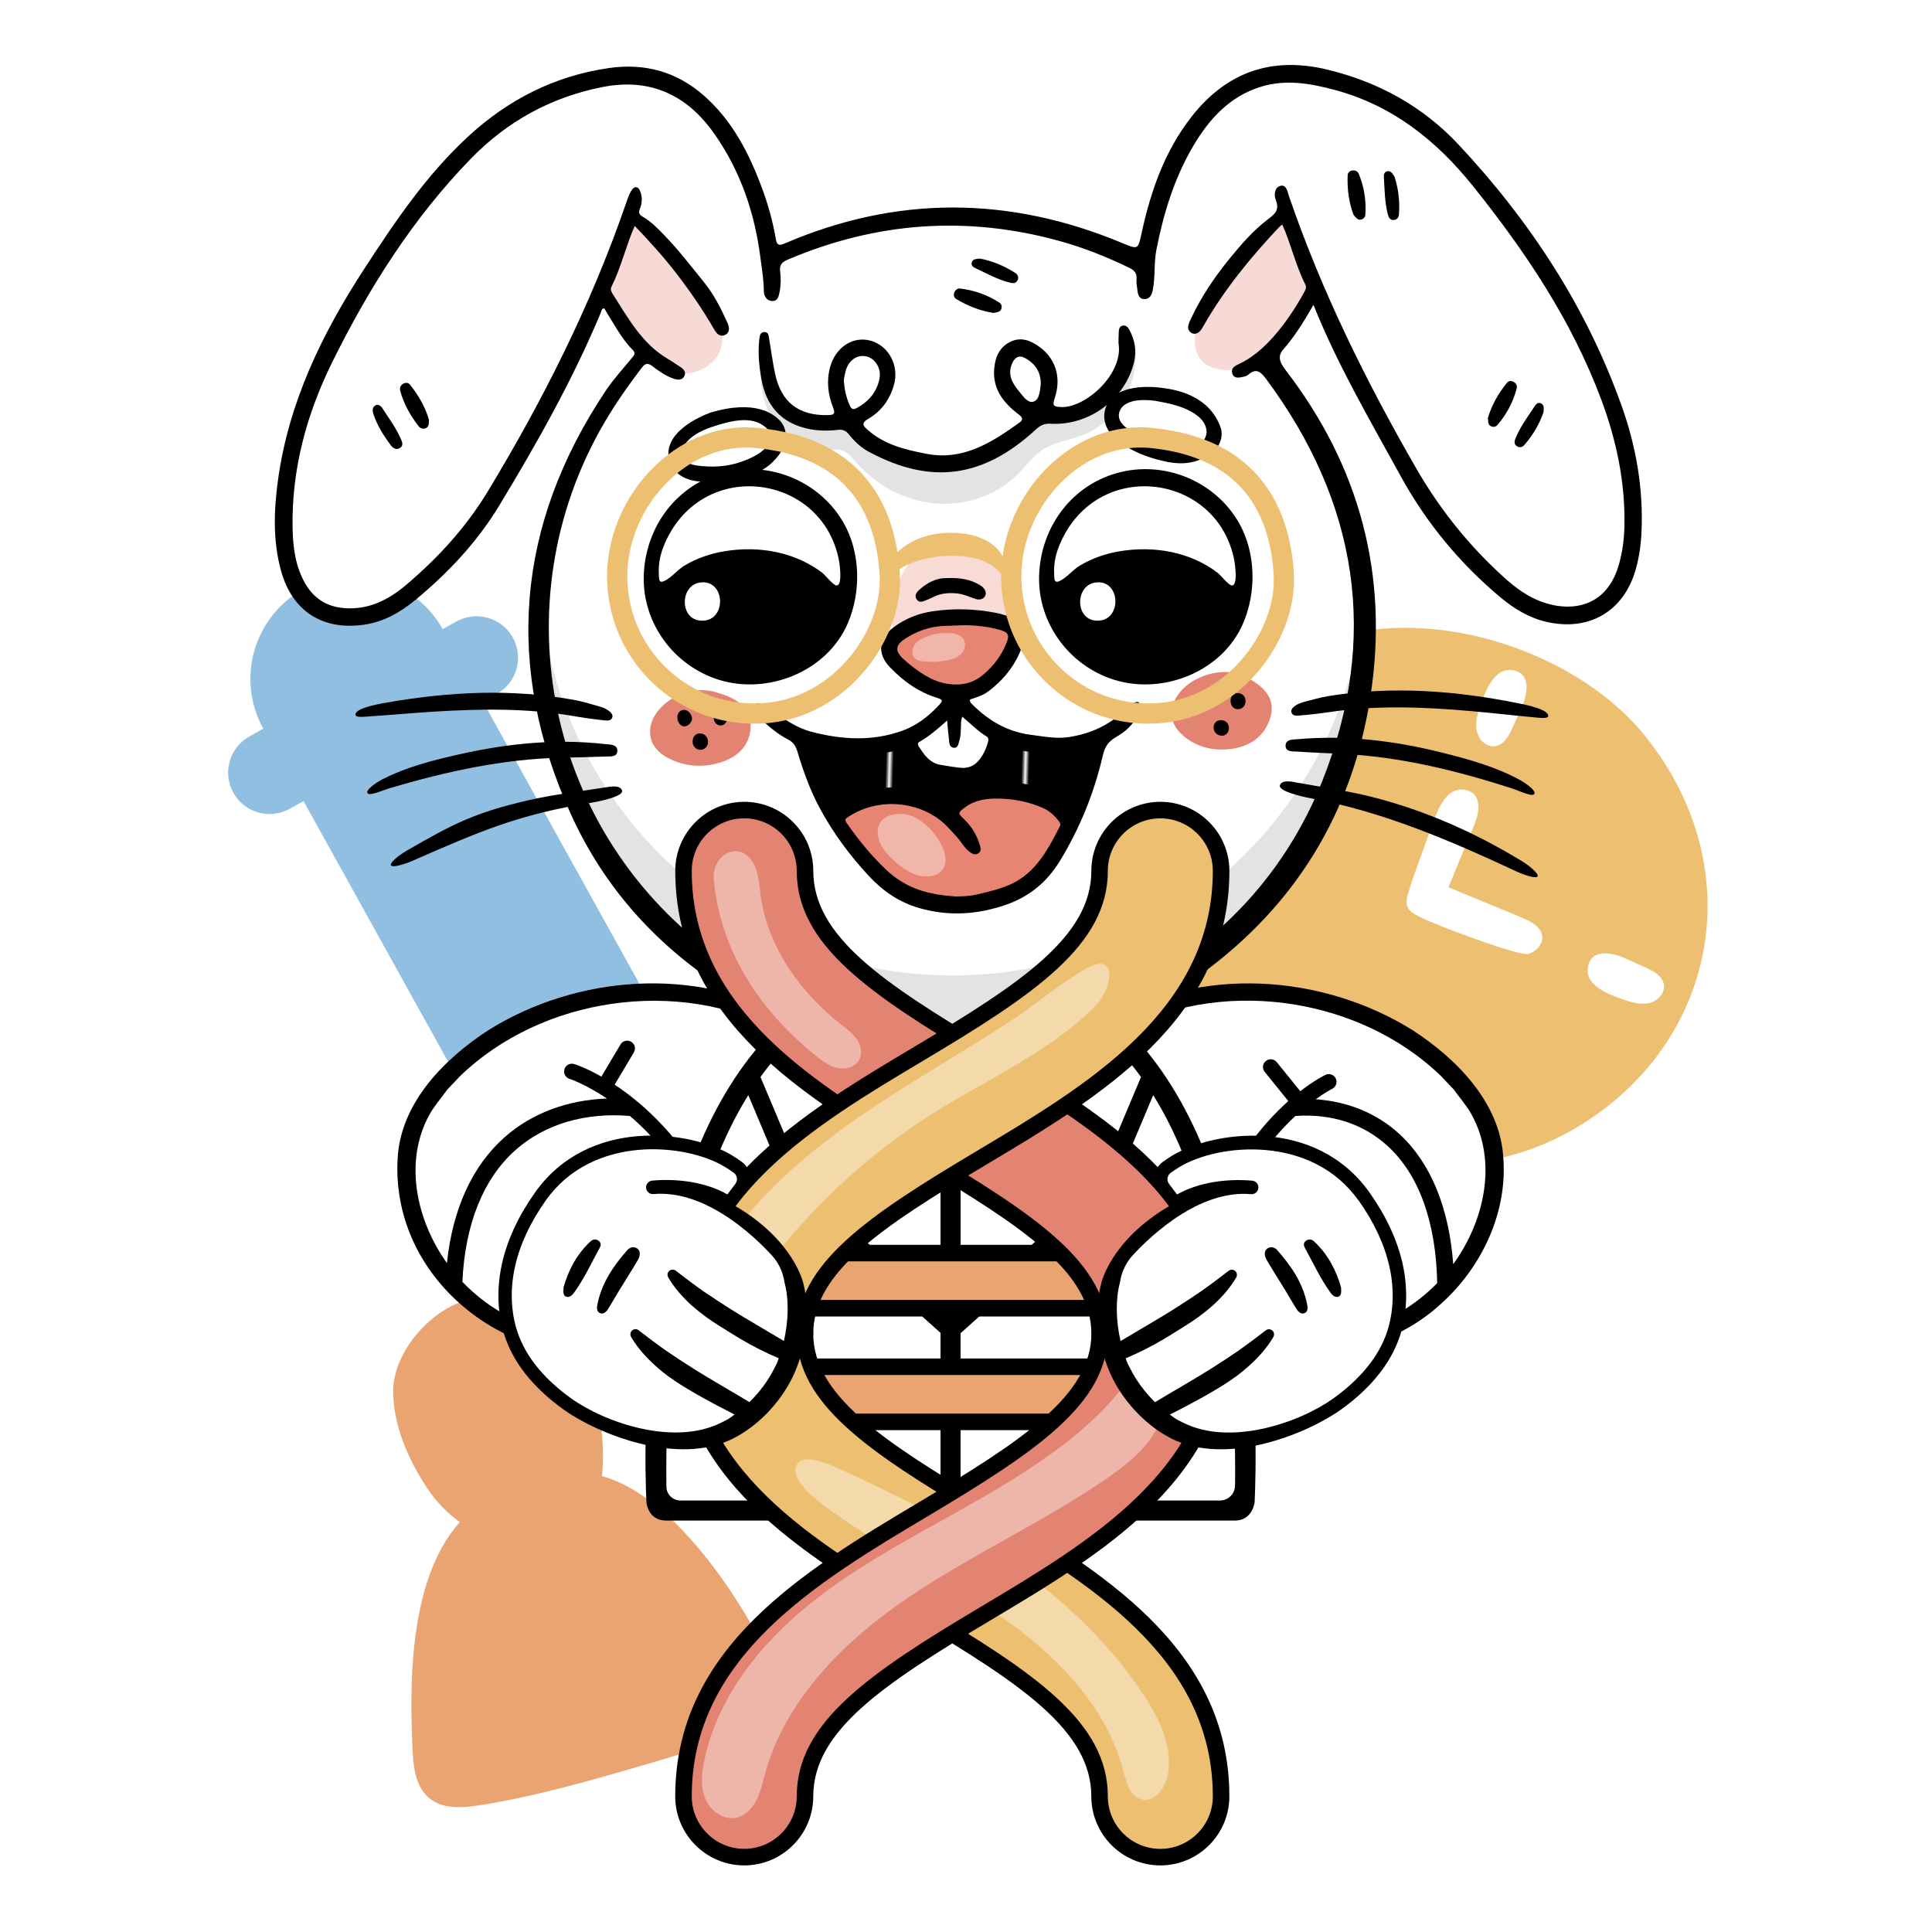 <?xml version="1.0" encoding="UTF-8"?>
<svg id="_02" data-name="02" xmlns="http://www.w3.org/2000/svg" xmlns:xlink="http://www.w3.org/1999/xlink" viewBox="0 0 512 512">
  <defs>
    <style>
      .cls-1 {
        opacity: .4;
      }

      .cls-1, .cls-2, .cls-3, .cls-4, .cls-5, .cls-6, .cls-7, .cls-8, .cls-9, .cls-10, .cls-11, .cls-12, .cls-13 {
        stroke-width: 0px;
      }

      .cls-1, .cls-10 {
        fill: #fff;
      }

      .cls-2, .cls-8 {
        fill: #e38372;
      }

      .cls-3 {
        fill: #edbf71;
      }

      .cls-4 {
        fill: url(#Unnamed_Pattern_3);
      }

      .cls-6 {
        fill: #e3e3e3;
      }

      .cls-7, .cls-12 {
        fill: #e88572;
      }

      .cls-8, .cls-12 {
        opacity: .3;
      }

      .cls-9 {
        fill: none;
      }

      .cls-11 {
        fill: #eaa471;
      }

      .cls-13 {
        fill: #91bfe2;
      }
    </style>
    <pattern id="Unnamed_Pattern_3" data-name="Unnamed Pattern 3" x="0" y="0" width="35.02" height="35.02" patternTransform="translate(-1275.71 180.74) rotate(1.58)" patternUnits="userSpaceOnUse" viewBox="0 0 35.02 35.02">
      <g>
        <rect class="cls-9" width="35.02" height="35.02"/>
        <rect class="cls-5" width="35.02" height="35.02"/>
      </g>
    </pattern>
  </defs>
  <path class="cls-10" d="m349.77,399.72c.11-1.25.12-2.37.18-3.75,47.16-16.33,62.83-62.03,65.14-76.48,60.13-22.79,73.54-104.71,24.17-145.86,36.19-41.41-7.92-112.49-40.08-147.2-34.96-36.74-91.62-38.07-109.45,16.8-23.97-7.2-48.03-7.5-71.97-.62-6.6-22.44-31.65-47.55-58.83-41.75C93.27,10.49,39.95,112.94,54.05,184.59c-24.42,15.38-5.87,49.9,18.08,48.49l25.62,46.17c-13.83,18.97-12.13,43.95-.7,63.19-16.22,19.04-11.28,42.91,2.88,63.22-9.76,21.05-8.47,47.37-7.86,59.99-.9,12.36,10.25,31.83,29.62,30.59,14.85-.77,28.06-4.85,41.88-8.45,12.33,37.1,69.72,27.9,69.29-11.75,0-5.5-1.41-19.96,19.49-19.96s19.49,14.46,19.49,19.96c9.88,72.22,118.21,26.36,48.64-55.74,15.37,2,28.12-6.95,29.27-20.6Z"/>
  <g>
    <g>
      <path class="cls-3" d="m436.09,195.18c-20.97-26.17-68.99-38.89-96.9-19.25-27.11,19.09-37.35,63.17-22.7,93.8,17.88,37.4,66.53,49.78,101.25,29.12,37.58-22.35,46.28-68.83,18.35-103.66Zm-35.36-17.58c5.23.72,4.05,6.41,2.52,9.84-.81,1.8-1.61,3.6-2.41,5.4-.96,2.15-2.27,4.57-4.6,4.91-2.24.34-4.3-1.63-4.84-3.83-.54-2.19.07-4.5.81-6.62,1.26-3.62,3.54-10.4,8.52-9.7Zm-64.73,47.47c-2.19.54-4.5-.07-6.62-.81-3.63-1.25-10.4-3.53-9.72-8.51.74-5.24,6.43-4.06,9.86-2.53,1.8.81,3.6,1.61,5.39,2.42,2.14.94,4.57,2.27,4.92,4.59.34,2.24-1.64,4.32-3.83,4.84Zm27.67,60.65c-.81,1.8-1.61,3.6-2.41,5.4-.96,2.13-2.27,4.57-4.6,4.91-2.24.33-4.3-1.63-4.84-3.83-.54-2.19.07-4.5.82-6.64,1.26-3.62,3.54-10.4,8.52-9.7,5.23.73,4.05,6.42,2.52,9.85Zm41.19-32.92c-2.19.54-19.41-5.96-21.51-6.8-9.19-3.7-10.83-4.36-10.56-7.64.19-2.25,5.92-17.25,6.66-19.38,1.26-3.62,3.54-10.4,8.52-9.7,5.23.72,4.05,6.41,2.52,9.84-.61,1.36-4.46,10.78-6.63,16.01,3.01,1.3,18.19,7.47,19.9,8.25,2.14.94,4.57,2.27,4.92,4.59.34,2.24-1.64,4.32-3.83,4.84Zm32.28,13c-2.21.54-4.5-.07-6.64-.82-3.63-1.25-10.4-3.53-9.71-8.5.74-5.24,6.43-4.06,9.86-2.53,1.8.81,3.6,1.61,5.38,2.42,2.15.95,4.59,2.28,4.93,4.59.33,2.24-1.64,4.32-3.83,4.84Z"/>
      <path class="cls-11" d="m159.52,391.18c.78-7.21-.08-17.35-3.09-24.11-2.73-6.13-6.29-12.01-11.34-16.42-5.05-4.41-11.74-7.23-18.42-6.62-11.16,1.02-22.5,13.75-22.47,24.65.03,9.14,3.94,17.99,8.96,25.63,2.31,3.51,5.28,6.6,8.69,9.07-14.16,15.78-13.22,45.59-12.45,61.45.21,4.25,1.02,8.9,4.28,11.64,3.65,3.07,9,2.66,13.7,1.91,14.88-2.39,29.4-6.6,43.88-10.81,8.18-2.38,16.44-4.79,23.89-8.93,2.9-1.61,5.75-3.57,7.43-6.43,2.8-4.77,1.71-10.89-.49-15.97-2.71-6.24-21.46-39.4-42.57-45.05Z"/>
      <path class="cls-13" d="m117.31,166.73l3.66-2.04c5.31-2.93,11.99-1.03,14.94,4.28,2.93,5.31,1.03,11.99-4.28,14.94l-3.66,2.02,18.77,33.84,34.24,61.73c8.07,14.51-5.94,28.29-1.41,36.44,1.69,3.03,1.79,5.58,1.27,7.6-1.15,4.31-5.68,6.81-9.94,5.49-1.96-.61-4.09-2.04-5.76-5.08-4.51-8.15-23.62-3.57-31.67-18.07l-53.03-95.57-3.68,2.04c-5.31,2.95-11.99,1.03-14.92-4.28-2.95-5.31-1.03-11.97,4.28-14.92l3.66-2.04c-7.29-13.13-2.56-29.66,10.57-36.95,13.11-7.27,29.66-2.54,36.95,10.57Z"/>
    </g>
    <g>
      <g>
        <g>
          <g>
            <path class="cls-10" d="m209.13,272.31c-30.35-18.36-77.25-8.85-96.4,20-16.83,25.35,9.47,74.89,62,62.62,0,0,3.24-31.32,12.95-50.17,9.7-18.85,21.45-32.45,21.45-32.45Z"/>
            <path class="cls-5" d="m208.38,269.5c-24.19-13.52-55.56-11.03-78.82,3.42-11.66,7.54-23.4,19.27-24.18,34.05-1.77,30.57,26.33,54.05,55.88,51.98,4.02-.17,7.99-.77,11.9-1.58,1.12-.23,1.82-1.35,1.56-2.47v-.05c-.26-1.07-1.31-1.73-2.39-1.52-8.03,1.55-16.32,1.86-24.34.23-8.59-1.69-16.66-5.7-23.09-11.57-.81-.73-1.6-1.49-2.36-2.29.7-15.36,5.59-27.47,14.21-35.05,7.69-6.76,18.38-9.91,30.18-8.91,6.12,5.23,12.99,12.96,18.71,24.17.12.23.28.43.46.6.62.55,1.53.7,2.31.3,1.01-.52,1.41-1.76.9-2.77-8.27-16.2-18.71-25.5-26.42-30.59l5.09-8.56c.58-.98.26-2.25-.72-2.82-.98-.58-2.24-.26-2.82.72l-5.06,8.52c-4.12-2.33-6.91-3.24-7.22-3.33-1.08-.34-2.23.27-2.57,1.35-.34,1.08.26,2.23,1.35,2.58.09.03,4.18,1.37,9.91,5.21-10.46.37-19.88,3.88-27.04,10.18-8.62,7.58-13.87,19.06-15.37,33.43-8.15-11.41-11.48-26.97-4.62-39.36,1.22-2.24,3.15-4.42,4.68-6.58.72-.76,2.64-2.79,3.38-3.57,21.66-20.97,57.82-26.25,84.49-12.06.97.51,2.16.21,2.73-.74l.03-.04c.6-.98.27-2.29-.73-2.85Z"/>
          </g>
          <g>
            <path class="cls-10" d="m294.65,272.31c30.35-18.36,77.25-8.85,96.4,20,16.83,25.35-9.47,74.89-62,62.62,0,0-3.24-31.32-12.95-50.17-9.7-18.85-21.45-32.45-21.45-32.45Z"/>
            <path class="cls-5" d="m398.4,306.97c-.77-14.78-12.52-26.51-24.18-34.05-23.84-14.81-56.22-17.05-80.64-2.36,0,0,2.13,3.52,2.13,3.52,26.82-15.36,64.07-10.31,86.2,11.11.74.78,2.68,2.82,3.38,3.57,1.53,2.16,3.46,4.34,4.68,6.58,6.92,12.51,3.46,28.24-4.85,39.68-1.12-15.03-5.99-26.88-14.27-34.5-5.96-5.49-13.69-8.63-22.18-9.2,2.59-1.88,4.28-2.72,4.36-2.76,1.02-.49,1.45-1.72.97-2.74-.49-1.03-1.72-1.46-2.74-.97-.3.14-2.93,1.44-6.67,4.33l-6.23-7.7c-.71-.88-2.01-1.02-2.89-.31-.89.7-1.02,2.01-.31,2.89l6.26,7.74c-6.9,6.14-15.9,16.84-21.76,34.06-.37,1.08.21,2.25,1.29,2.61.83.28,1.71,0,2.24-.63.16-.19.28-.41.37-.66,5.29-15.55,13.37-25.52,19.74-31.44,9.6-.66,18.08,2.1,24.53,8.05,8.24,7.6,12.73,20.11,13.05,36.24-.65.67-1.31,1.32-2,1.93-6.42,5.87-14.5,9.87-23.09,11.57-8.66,1.77-17.64,1.26-26.27-.63,0,0-.94,4.01-.94,4.01,18.32,4.63,39.2,1.7,53.43-11.5,10.63-9.59,17.48-23.95,16.39-38.47Z"/>
          </g>
        </g>
        <g>
          <path class="cls-10" d="m329.79,400.31h-155.69c-.91-20.65-3.01-143.54,77.85-143.54s78.75,122.89,77.83,143.54Z"/>
          <path class="cls-5" d="m300.61,274.79c-12.78-13.74-29.15-20.7-48.65-20.7s-35.89,6.96-48.67,20.7c-34.01,36.56-32.73,107.1-31.98,123.29,0,0,.31,4.89,5.26,4.89h150.67c4.78,0,5.25-4.91,5.25-4.91.75-16.19,2.13-86.71-31.88-123.26Zm-3.92,3.65c2.03,2.18,3.92,4.53,5.69,6.98l-9.78,23.22-18.06-5.43c-.85-.25-1.76-.03-2.39.59-.63.62-.87,1.54-.62,2.39l5.8,20.19-22.76,20.43v-87.31c16.8.59,30.96,6.95,42.13,18.93Zm-89.48,0c11.12-11.96,25.27-18.31,42.04-18.92v87.22l-22.66-20.34,5.8-20.19c.24-.85,0-1.76-.62-2.39-.63-.62-1.55-.85-2.39-.59l-18.06,5.43-9.79-23.24c1.77-2.45,3.65-4.79,5.68-6.97Zm-30.6,115.57c-.33-20.38,1.16-70.83,21.7-103.79l9.39,22.31c.48,1.14,1.74,1.73,2.92,1.38l15.9-4.78-4.99,17.39c-.26.89.02,1.85.71,2.46l27.01,24.25v44.42h-68.92c-2.03,0-3.69-1.61-3.72-3.64Zm150.68-.28c-.03,2.18-1.82,3.92-4,3.92h-68.73v-44.33l27.12-24.34c.69-.62.96-1.57.71-2.46l-4.99-17.39,15.9,4.78c1.18.35,2.44-.24,2.92-1.38l9.39-22.3c20.43,32.81,21.99,82.94,21.69,103.5Z"/>
        </g>
        <g>
          <g>
            <g>
              <path class="cls-10" d="m431.92,121.61c-4.33-19.82-21.45-59.37-46.73-81.82-25.28-22.45-44.24-23.99-57.21-17.9-12.28,5.77-21.42,27.08-25.05,47.68-15.13-7.88-32.3-12.36-50.54-12.36-17.18,0-33.42,3.96-47.89,11-.66-3.89-2.47-32.35-26.27-46.19-4.32-2.51-9.57-3.02-14.55-2.66-4.98.36-10.33,1.42-14.85,3.54-15.18,7.11-30.11,19.53-40.4,32.76-9.51,12.23-15.01,25.58-21.53,39.64-6.52,14.06-10.79,29.31-11.07,44.81-.15,8.11,1.36,17.28,8.01,21.94,5.18,3.64,12.34,3.45,18.15.93,5.81-2.52,10.5-7.04,14.74-11.74,19.12-21.19,30.9-47.84,42.63-73.86,3.19,5.76,6.79,10.89,10.58,16.64-17.9,19.51-27.13,44.22-27.13,72.78,0,60.52,49.07,109.59,109.59,109.59s109.59-49.07,109.59-109.59c0-27.85-10.41-53.26-27.52-72.59,4.34-3.94,10.29-10.15,13.8-17.17,0,0,7.98,21.73,20.62,41.47,12.64,19.73,22.95,43.18,44.07,45.01,21.12,1.83,23.29-22.09,18.96-41.91Z"/>
              <path class="cls-6" d="m298.79,89.46c.69,5.72-1.43,11.72-5.57,15.73-4.13,4.02-10.19,5.96-15.89,5.11-1.04-.16-2.13-.39-3.1-.01-1.01.39-1.67,1.35-2.33,2.21-3.13,4.07-7.68,6.93-12.58,8.47-4.9,1.54-10.14,1.82-15.25,1.33-6.16-.59-12.66-2.57-16.4-7.5-.56-.74-1.07-1.56-1.84-2.08-1.54-1.04-3.59-.6-5.45-.48-5.6.37-11.14-2.7-14.36-7.3-3.22-4.6-4.25-10.52-3.45-16.07-1.16,6.69-1.85,13.91,1.06,20.06,2.9,6.14,9.31,10.97,16.08,10.41,1.04-.09,2.1-.29,3.11-.06,1.68.39,2.84,1.86,3.97,3.16,5.31,6.1,12.92,10.25,20.98,10.97,8.05.72,16.45-2.12,22.11-7.89,2.03-2.07,3.74-4.51,6.14-6.15,3.25-2.21,7.34-2.68,11-4.11,9.04-3.53,15.02-13.63,13.76-23.25-.2-1.57-.43-2.8-1.99-2.55Z"/>
              <path class="cls-8" d="m159.35,77.38s13.63,29.24,28,19.7c14.37-9.53-13.59-36.09-19.84-39.69l-8.16,19.98Z"/>
              <path class="cls-8" d="m348.27,77.04l-7.21-20.41s-16.99,12.08-22.61,25.96c-5.62,13.88,3.11,15.91,8.5,15.43,5.38-.48,17.76-12.31,21.32-20.99Z"/>
              <path class="cls-6" d="m361.62,157.85c.25,2.95.38,5.94.38,8.95,0,60.53-49.08,109.59-109.59,109.59s-109.59-49.06-109.59-109.59c0-3.02.13-6.01.38-8.96,4.53,56.36,51.69,100.66,109.22,100.66s104.69-44.3,109.22-100.65Z"/>
            </g>
            <g>
              <path class="cls-5" d="m348.09,80.77c-2.53,4.4-4.92,8.33-8.01,11.83-1.65,1.87-.84,3.57.61,5.46,19.7,25.6,27.4,54.53,22.5,86.43-4.72,30.79-19.92,55.6-45.16,73.88-37.39,27.08-86.31,28.69-125.25,4.23-18.37-11.54-32.56-27.07-41.52-46.9-17.62-39.02-14.51-76.52,9.27-112.17,2.03-3.04,4.54-5.75,6.86-8.59.58-.71,1.24-1.26.27-2.23-1.63-1.61-2.92-3.5-4.14-5.43-1.16-1.85-2.28-3.72-3.42-5.59-.76.14-.74.84-.94,1.31-7.45,17.79-16.9,34.52-26.85,50.97-5.81,9.61-13.47,17.77-22.13,24.94-4.07,3.37-8.52,5.94-13.89,6.67-10.96,1.49-18.93-3.71-21.85-14.45-2.14-7.85-1.87-15.82-.79-23.78,2.82-20.73,11.72-38.98,22.98-56.26,8.1-12.44,16.38-24.71,27.39-34.88,10.67-9.85,23.03-16.12,37.38-18.18,9.39-1.35,17.89.91,25.15,7.31,7.57,6.68,11.98,15.31,15.41,24.58,1.62,4.36,2.86,8.83,3.64,13.42.25,1.48.72,1.88,2.23,1.23,29.77-12.83,59.59-12.64,89.43-.22,4.45,1.85,4.31,1.86,5.34-2.87,2.4-11,6.11-21.51,13.12-30.49,9.28-11.89,21.28-16.13,36.1-12.53,13.52,3.28,25.23,9.74,34.69,19.84,19.01,20.3,34.02,43.23,43.35,69.58,3.79,10.72,5.69,21.88,5.14,33.34-.16,3.27-.62,6.49-1.51,9.64-3.14,11.16-12.38,16.55-23.69,13.93-4.65-1.08-8.56-3.48-12.16-6.48-10.87-9.09-19.72-19.85-26.53-32.28-8.06-14.71-16.59-29.17-23.03-45.23Zm-8.24-21.28c-.45.36-.67.48-.83.66-7.56,8.02-14.52,16.51-20.02,26.11-.32.56-.64,1.17-1.1,1.59-.62.57-1.45.85-2.23.33-.66-.43-.93-1.18-.75-1.93.16-.7.5-1.37.81-2.03,2.72-5.78,6.31-11.03,10.34-15.95,2.99-3.65,6.12-7.25,9.89-10.11,1.9-1.44,3.21-2.51,2.13-5.18-.48-1.2-.41-3.32,1.25-3.73,1.61-.4,1.85,1.55,2.24,2.69,8.67,25.29,20.44,49.12,33.77,72.24,5.75,9.97,12.73,18.9,21.05,26.81,2.95,2.81,6.01,5.55,9.67,7.4,8.1,4.09,19.15,3.82,22.83-8.35,1.04-3.45,1.51-7.01,1.59-10.6.25-11.64-2.13-22.83-6.18-33.66-7.84-20.93-20.14-39.24-33.99-56.51-9.59-11.96-21.25-21.3-36.46-25.4-6.53-1.76-13.05-2.93-19.7-.88-8.47,2.61-13.93,8.79-18.19,16.14-4.87,8.4-7.65,17.57-9.51,27.07-.69,3.54-.26,7.14-.96,10.67-.25,1.26-.76,2.28-2.04,2.39-1.43.12-1.88-1-2.01-2.24-.1-.97-.36-1.96-.26-2.91.18-1.66-.54-2.48-1.98-3.17-5.81-2.8-11.76-5.21-17.97-6.95-24.76-6.95-48.95-5.22-72.58,4.86-1.52.65-2.12,1.42-1.91,3.11.22,1.77.21,3.57-.14,5.36-.23,1.19-.48,2.45-1.87,2.45-1.53,0-2.3-1.24-2.31-2.66-.03-3.03-.54-6-.93-8.98-1.52-11.83-5.31-22.86-12.16-32.63-7.24-10.34-17.03-14.96-29.8-12.41-13.61,2.72-25.17,9.1-34.8,19.01-15.31,15.76-26.91,34.12-36.6,53.69-6.87,13.87-10.9,28.59-10.6,44.23.1,5.07.75,10.09,3.35,14.62,2.33,4.05,5.84,6.2,10.51,6.53,6.36.44,11.54-2.19,16.22-6.15,8.45-7.16,15.88-15.26,21.62-24.74,14.71-24.3,27.43-49.57,36.7-76.5.4-1.15.78-2.34,1.44-3.35.81-1.24,1.78-1.07,2.3.32.56,1.49.53,3.06-.08,4.53-.43,1.03-.25,1.6.74,2.16,2.15,1.21,3.84,3,5.55,4.74,3.83,3.9,7.12,8.24,10.57,12.47,2.74,3.36,4.57,7.05,6.32,10.87.54,1.18.73,2.57-.61,3.23-1.32.66-2.24-.29-2.91-1.46-2.96-5.16-6.34-10.05-9.96-14.76-3.36-4.37-7.06-8.46-11.09-12.67-2.4,5.52-3.64,11.1-6.18,16.17-.32.64-.05,1.26.32,1.84,4.12,6.42,7.77,13.24,14.69,17.27.98.57,1.91,1.25,2.87,1.85,1.01.63,2.08,1.39,1.44,2.69-.63,1.27-1.95.99-3.04.6-2.01-.72-3.75-1.97-5.43-3.25-1.17-.89-1.88-.78-2.78.4-2.52,3.31-4.95,6.67-7.21,10.16-30.37,46.71-20.18,108.66,23.53,143.03,55.36,43.54,137.94,21.85,164-43.63,15.15-38.04,9.46-73.84-14.97-106.67-1.35-1.82-2.59-2.83-4.64-1.02-.35.31-.87.47-1.34.56-1.11.23-2.41.58-2.9-.88-.41-1.24.49-1.93,1.54-2.4,3.7-1.67,6.77-4.42,9.34-7.3,3.14-3.54,5.84-7.6,8.17-11.82.37-.67.68-1.33.3-2.07-2.53-5-3.73-10.53-6.08-15.85Z"/>
              <path class="cls-5" d="m296.41,90.93c.02-.79.01-1.85.07-2.9.04-.73.14-1.53,1.03-1.73.86-.2,1.41.43,1.75,1.06,1.46,2.66,1.99,5.48,1.3,8.48-2.26,9.84-11.84,17.03-22.15,16.45-1.71-.09-2.72.43-3.96,1.58-13.92,12.81-27.77,14.68-44.18,5.87-2.09-1.12-3.84-2.77-5.31-4.63-.8-1-1.62-1.34-2.91-1.19-2.67.31-5.38.27-8.02-.31-7.1-1.57-11.03-6.16-12.26-13.21-.61-3.46-.95-6.94-.55-10.45.1-.88.2-1.95,1.38-1.96,1.08,0,1.1,1.04,1.24,1.82.52,3.05.9,6.12,1.54,9.14,1.61,7.66,6.26,11.23,14.05,11.06,1.54-.03,2.01-.32,1.37-1.93-1.37-3.48-1.82-7.06-.82-10.77,1.43-5.29,6.09-8.35,10.79-7.01,4.79,1.37,7.56,6.6,6.14,11.68-1.08,3.85-3.31,6.97-6.73,8.96-2.1,1.22-1.46,1.9-.14,3.06,4.42,3.87,9.84,5.17,15.39,6.25,9.76,1.91,17.26-2.92,24.63-8.18,1.2-.85,1-1.4-.16-2.29-4.06-3.08-6.99-6.84-6.4-12.38.32-3.02,1.51-5.53,4.36-6.87,2.76-1.3,5.26-.29,7.53,1.34,4.37,3.13,5.97,8.19,4.1,13.69-.68,2-.18,2.21,1.68,2.31,6.37.34,16.64-8.72,15.25-16.93Zm-72.79,9.77c.14,2.43.63,4.63,1.57,6.74.43.96.89,1.21,1.84.7,3.17-1.72,5.35-4.25,6.05-7.82.53-2.72-1.19-5.39-3.53-5.88-2.5-.52-4.71,1.08-5.48,4-.21.78-.32,1.59-.45,2.26Zm52.2.99c0-3.07-1.44-5.25-4.02-6.73-1.63-.94-2.77-.39-3.52,1.22-1.4,2.98-.04,5.35,1.78,7.53,1.06,1.27,2.37,3.3,3.91,2.7,1.54-.59,1.63-2.96,1.86-4.72Z"/>
              <path class="cls-5" d="m394.31,110.76c.93-3.21,2.69-6.44,5.07-9.34.43-.52,1.14-.58,1.79-.2.64.38.94,1.04.78,1.66-.94,3.64-2.66,6.91-5.13,9.75-.43.49-1.12.65-1.78.28-.67-.37-.69-1.04-.73-2.15Z"/>
              <path class="cls-5" d="m113.67,111.18c0,1.1.01,1.88-.78,2.26-.77.37-1.53.06-1.97-.51-2.2-2.83-3.93-5.92-4.87-9.4-.19-.7.09-1.45.84-1.86.67-.36,1.37-.24,1.78.28,2.27,2.87,4.06,6.01,4.99,9.23Z"/>
              <path class="cls-5" d="m409.06,109.18c-.97,2.93-2.71,6.01-5.08,8.73-.48.56-1.26.84-1.99.34-.85-.58-.66-1.36-.33-2.17,1.28-3.11,3.31-5.77,5.13-8.56.35-.54.93-.98,1.66-.59.68.36.71,1.03.61,2.25Z"/>
              <path class="cls-5" d="m358.7,56.93c-1.19-3.12-1.72-6.77-1.56-10.52.03-.67.56-1.15,1.31-1.24.73-.08,1.37.26,1.62.86,1.44,3.48,2.03,7.12,1.76,10.88-.05.65-.5,1.19-1.25,1.3-.76.11-1.18-.41-1.88-1.28Z"/>
              <path class="cls-5" d="m369.55,46.8c.98,2.92,1.45,6.44,1.19,10.03-.05.73-.5,1.43-1.39,1.47-1.02.05-1.34-.69-1.57-1.54-.85-3.26-.83-6.6-1.05-9.92-.04-.65.16-1.34.97-1.47.76-.12,1.19.39,1.84,1.44Z"/>
              <path class="cls-5" d="m263.33,82.93c-3.31-.47-6.76-1.77-9.96-3.72-.57-.35-.74-1.05-.45-1.74.28-.68.9-1.08,1.53-1,3.74.43,7.21,1.67,10.37,3.71.55.35.8,1.02.53,1.72-.27.72-.93.83-2.03,1.02Z"/>
              <path class="cls-5" d="m259.7,68.53c3.03.56,6.33,1.84,9.36,3.81.62.4,1.01,1.13.61,1.92-.46.92-1.25.84-2.1.63-3.26-.83-6.18-2.47-9.19-3.88-.59-.28-1.1-.79-.82-1.56.26-.72.92-.85,2.14-.91Z"/>
              <path class="cls-5" d="m99.83,107.29c.75-.01,1.17.38,1.48.86,1.72,2.66,3.63,5.21,4.9,8.13.36.82.81,1.76-.18,2.41-1.05.7-1.94.03-2.52-.76-1.84-2.48-3.51-5.1-4.5-8.05-.32-.96-.52-2.13.81-2.59Z"/>
            </g>
          </g>
          <g>
            <g>
              <g>
                <path class="cls-2" d="m317.2,179.91c-2.59,1.28-5.51,3.78-6.43,7.12-.9,3.26.52,5.78,2.17,7.36,3.71,3.58,8.87,4.97,14.46,3.9,2.91-.56,6.38-2.2,8.29-5.8,3.96-7.49-1.78-11.02-5.11-12.88-3.67-2.05-8.56-2.08-13.37.3Z"/>
                <path class="cls-5" d="m325.67,193.17c-.13,1.21-1.06,1.97-2.19,1.78-1.22-.2-2-1.24-1.84-2.45.14-1.06.98-1.72,2.1-1.64,1.25.09,2.06,1.06,1.92,2.31Z"/>
                <path class="cls-5" d="m330.09,185.89c-.05,1.18-.88,2.05-2,2.06-1.18.01-2.01-.94-1.98-2.27.03-1.29.75-2.04,1.94-2.01,1.24.03,2.09.95,2.04,2.22Z"/>
                <path class="cls-5" d="m317.24,185.18c.07-1.24.9-2.11,1.98-2.06,1.05.05,1.9,1.07,1.84,2.23-.06,1.17-.98,2.1-2.03,2.05-1.12-.05-1.85-.96-1.79-2.21Z"/>
              </g>
              <g>
                <path class="cls-2" d="m176.57,186.22c-2.2,1.68-4.37,4.57-4.3,7.88.07,3.24,2.22,5.34,4.33,6.53,4.74,2.68,10.29,3.04,15.53,1,2.73-1.06,5.7-3.25,6.53-6.99,1.73-7.78-5.02-10.04-8.89-11.18-4.25-1.26-9.13-.38-13.21,2.75Z"/>
                <path class="cls-5" d="m183.56,196.29c.11-1.24.93-1.99,2.07-1.92,1.29.08,2.12,1.14,1.98,2.51-.12,1.13-1.09,1.93-2.19,1.81-1.19-.12-1.97-1.13-1.86-2.4Z"/>
                <path class="cls-5" d="m179.52,189.87c.1-1.12.95-1.86,1.98-1.73,1.04.13,1.98,1.35,1.88,2.47-.09,1.01-1.25,2-2.2,1.88-.99-.13-1.77-1.36-1.66-2.61Z"/>
                <path class="cls-5" d="m191.08,188.39c1.04.13,1.71,1.02,1.62,2.15-.08,1.01-.9,1.77-1.84,1.71-1.09-.08-1.84-1.11-1.69-2.31.14-1.12.82-1.68,1.9-1.54Z"/>
              </g>
            </g>
            <g>
              <g>
                <path class="cls-10" d="m179.09,120.8c1.85,8.09,27.35,7.46,26.49-5.05-.85-12.5-28.54-3.88-26.49,5.05Z"/>
                <path class="cls-5" d="m188.32,109.33c12.2-3.62,16.89.66,18.28,2.05,1.95,1.95,1.98,4.99,1.01,7.15-.68,1.52-1.71,2.8-2.9,3.97-1.99,1.95-4.45,3.03-7.05,3.79-4.52,1.32-9.12,1.95-13.8,1.1-3.17-.57-6.3-2.71-6.69-6.49-.68-6.5,8.08-10.45,11.14-11.57Zm15.55,4.92c-1.87-2.28-4.47-3.05-7.22-2.9-2.85.15-5.62,1-8.34,1.91-1.45.49-7.97,2.99-7.37,7.17.26,1.8,1.86,2.68,3.58,2.92,4.12.58,8.23.37,12.16-1.05,8.92-3.21,7.8-7.31,7.19-8.06Z"/>
              </g>
              <g>
                <path class="cls-10" d="m294.9,108.46c-2.28,7.98,20.36,19.72,25.64,8.35,5.28-11.37-23.13-17.16-25.64-8.35Z"/>
                <path class="cls-5" d="m308.52,102.86c2.37.36,11.96,1.59,15.02,10.61.77,2.65-.67,5.33-2.56,6.76-1.33,1-2.84,1.63-4.45,2.08-2.69.75-5.36.51-8-.08-4.59-1.03-8.93-2.69-12.62-5.69-2.5-2.03-4.21-5.41-2.73-8.91,2.54-6.02,12.12-5.26,15.34-4.76Zm11.25,11.81c0-2.98-2.45-4.82-4.93-6.02-2.57-1.24-5.4-1.83-8.23-2.34-1.5-.27-8.42-1.22-9.91,2.72-.64,1.7.34,3.24,1.73,4.29,3.33,2.5,7.07,4.12,11.15,4.95,2.2.44,9.4,1.87,10.18-3.59Z"/>
              </g>
            </g>
            <g>
              <g>
                <path class="cls-10" d="m199.41,125.73c-14.96-1.48-27.78,12.89-27.26,27.8.51,14.91,13.08,26.67,28.26,25.82,15.18-.85,25.53-15.42,24.79-27.17-.74-11.75-6.18-24.5-25.79-26.45Z"/>
                <path class="cls-5" d="m190.46,180.14c-11.86-3.72-20.18-14.95-19.86-27.43.33-13.11,8.87-24.64,21.87-27.66,11.99-2.79,24.83,2.7,31,13.35,4.58,7.9,4.8,18.39,1.21,26.77-5.52,12.85-21.25,19.04-34.21,14.97Zm-3.96-48.06c-4.81,2.81-8.26,7.07-10.42,12.17-1.06,2.51-1.61,5-1.49,7.73.06,1.31-.1,2.65,1.34,2.04,1.87-.79,3.59-2.99,5.37-4.07,3.33-2.03,7.07-3.29,10.91-3.9,8.93-1.43,18.42.2,25.71,5.75.73.56,2.84,3.24,3.71,3.35,1.49.19,1.02-4.14.93-5.03-.32-3.13-1.37-6.25-2.87-9-6.38-11.68-21.77-15.7-33.19-9.04Zm-.96,32.38c7.25.67,6.91-11.29-.21-10.05-5.11.89-5.23,9.55.21,10.05Z"/>
              </g>
              <g>
                <path class="cls-10" d="m304.18,125.73c-14.96-1.48-27.78,12.89-27.26,27.8.51,14.91,13.08,26.67,28.26,25.82,15.18-.85,25.53-15.42,24.79-27.17-.74-11.75-6.18-24.5-25.79-26.45Z"/>
                <path class="cls-5" d="m295.23,180.14c-11.86-3.72-20.18-14.95-19.86-27.43.33-13.11,8.87-24.64,21.87-27.66,11.99-2.79,24.83,2.7,31,13.35,4.58,7.9,4.8,18.39,1.21,26.77-5.52,12.85-21.25,19.04-34.21,14.97Zm-3.96-48.06c-4.81,2.81-8.26,7.07-10.42,12.17-1.06,2.51-1.61,5-1.49,7.73.06,1.31-.1,2.65,1.34,2.04,1.87-.79,3.59-2.99,5.37-4.07,3.33-2.03,7.07-3.29,10.91-3.9,8.93-1.43,18.42.2,25.71,5.75.73.56,2.84,3.24,3.71,3.35,1.49.19,1.02-4.14.93-5.03-.32-3.13-1.37-6.25-2.87-9-6.38-11.68-21.77-15.7-33.19-9.04Zm-.96,32.38c7.25.67,6.91-11.29-.21-10.05-5.11.89-5.23,9.55.21,10.05Z"/>
              </g>
            </g>
            <g>
              <g>
                <g>
                  <path class="cls-7" d="m238.75,177.01c2.7,2.14,5.48,4.25,8.64,5.62,3.16,1.37,6.78,1.95,10.08.96,4.26-1.28,7.35-4.94,9.74-8.69.84-1.32,1.64-2.71,1.96-4.24.32-1.53.1-3.25-.91-4.44-.78-.92-1.93-1.43-3.08-1.8-6.01-1.94-13.24-1.65-19.42-.37-3.5.73-6.35,2.59-9.11,5-3.05,2.67-.35,6.03,2.1,7.97Z"/>
                  <path class="cls-12" d="m240.88,149.38c4.55-5.19,12.66-7.32,18.77-4.09,3.51,1.86,6.08,5.22,7.54,8.91,1.46,3.69,1.91,7.72,1.94,11.69-.01-1.28-12.57-1.29-13.84-1.21-4.95.31-9.3,2.4-14.06,3.08-9.66,1.38-3.46-14.84-.35-18.38Z"/>
                  <path class="cls-1" d="m246.24,168.48c-1.39.48-2.84,1.05-3.75,2.2-.92,1.15-1.03,3.06.13,3.96.54.41,1.25.54,1.93.62,2.06.24,4.16.17,6.21-.21,1.42-.26,2.88-.71,3.9-1.72,1.03-1.01,1.48-2.73.69-3.94-.63-.97-1.85-1.37-3-1.55-1.84-.29-4.35.03-6.11.64Z"/>
                </g>
                <g>
                  <path class="cls-4" d="m293.34,194.73c-1.7,4.46-5.62,14.79-8.33,21.68-1.31,3.31-2.33,5.82-2.69,6.49-8.33,15.77-19.78,18.05-35.79,16.41-9.55-.98-19.14-11.32-26.01-22.73-4.35-7.21-7.61-14.85-9.07-20.84.64-1.13,2.3-.87,3.54-.51,8.36,2.41,17.63,1.97,25.65-1.35,3.6-1.49,6.95-3.57,9.86-6.23.5-.47,1.03-.96,1.7-1.12,1.32-.32,2.5.8,3.46,1.78,2.68,2.76,5.84,5.1,9.28,6.84,2.68,1.35,5.56,2.34,8.51,2.88,6.75,1.26,13.97.17,19.89-3.32Z"/>
                  <path class="cls-10" d="m264.94,195.17c-.41,1.74-1.11,3.42-1.98,4.99-.68,1.2-1.44,2.38-2.52,3.22-1.21.95-2.72,1.43-4.25,1.69-2.54.43-5.15.29-7.61-.43-.99-.28-1.95-.64-2.79-1.24-1.65-1.17-2.64-3.04-3.43-4.91-.66-1.5-1.22-3.04-1.7-4.61,3.6-1.49,6.95-3.57,9.86-6.23.5-.47,1.03-.96,1.7-1.12,1.32-.32,2.5.8,3.46,1.78,2.68,2.76,5.84,5.1,9.28,6.84Z"/>
                  <path class="cls-7" d="m285.01,216.41c-1.31,3.31-2.33,5.82-2.69,6.49-8.33,15.77-19.78,18.05-35.79,16.41-9.55-.98-19.14-11.32-26.01-22.73.65-.68,1.38-1.3,2.18-1.84,1.75-1.19,3.78-1.94,5.83-2.47,7.36-1.89,15.48-.68,21.98,3.29,5.45-4.97,13.18-7.31,20.47-6.24,5.28.77,10.24,3.34,14.02,7.08Z"/>
                  <path class="cls-1" d="m232.75,221.93c.47,2.27,2.06,4.13,3.73,5.74,2.8,2.71,6.47,5.17,10.3,4.49,1.1-.2,2.2-.68,2.91-1.55,1.46-1.76.92-4.43-.09-6.48-1.44-2.91-3.69-5.41-6.43-7.14-4.09-2.59-11.76-1.53-10.42,4.93Z"/>
                </g>
              </g>
              <g>
                <path class="cls-5" d="m257.07,185.38c-.11.61.17.86.42,1.11,4.34,4.42,9.44,7.45,15.68,8.24,3.4.43,6.79,1.14,10.27.58,5.6-.91,10.56-3.12,14.63-7.14.82-.81,1.62-1.62,2.74-2.04.81-.3,1.23.01,1.35.82.13.89-.18,1.68-.57,2.47-1.28,2.61-3.35,4.5-5.8,5.89-1.97,1.12-2.96,2.46-3.51,4.83-2.31,9.95-6.1,19.37-11.46,28.11-3.38,5.5-8,9.36-14.21,11.51-7.64,2.65-15.24,3.11-23.02.88-5.25-1.51-9.57-4.46-13.26-8.42-5.06-5.42-9.44-11.33-12.98-17.85-2.61-4.8-4.45-9.92-6.01-15.14-.44-1.45-1.05-2.5-2.46-3.24-2.62-1.36-4.91-3.23-7.05-5.25-.62-.59-1.18-1.25-1.69-1.94-.44-.61-.59-1.37-.05-1.99.54-.63,1.3-.51,1.99-.24,1.01.4,1.82,1.12,2.68,1.76,3.17,2.36,6.44,4.6,10.32,5.61,8.06,2.1,16.13,2.58,24.11-.32,3.69-1.34,6.78-3.71,9.46-6.56,1.34-1.42,1.27-1.62-.51-2.19-4.85-1.53-8.82-4.42-12.29-8.03-3.48-3.62-3.04-7.63,1.01-10.64,3.06-2.27,6.53-3.65,10.25-4.2,5.64-.83,11.3-.68,16.9.43,1.48.29,2.91.75,4.28,1.39,2.11.98,3.11,2.62,3,4.98-.08,1.54-.52,2.96-1.13,4.34-1.86,4.15-4.74,7.47-8.37,10.17-1.44,1.07-3.17,1.53-4.73,2.07Zm-3.87,52.2c1.95-.04,3.96-.09,5.92-.58,3.48-.87,7.02-1.59,10.16-3.39,5.78-3.31,8.69-8.96,11.58-14.59.27-.53.09-.95-.24-1.38-1.15-1.49-2.49-2.76-4.25-3.53-3.81-1.65-7.79-2.44-11.92-2.48-3.05-.03-6.01.38-8.59,2.25-2.15,1.56-2.04,1.62-.3,3.29,2,1.93,3.37,4.26,4.15,6.93.21.71.34,1.44-.34,1.97-.74.58-1.5.32-2.19-.15-.9-.62-1.58-1.45-2.2-2.34-1.15-1.65-2.57-3.07-3.95-4.52-6.05-6.34-17.35-8.23-25.97-2.75-1.27.81-1.32.88-.44,2.14,2.95,4.24,6.23,8.22,9.96,11.81,2.62,2.52,5.6,4.43,9.07,5.6,3.09,1.04,6.27,1.5,9.56,1.71Zm35.47-38.75c-3.2.83-5.97,1.33-8.77,1.13-4.36-.31-8.73-.64-12.9-2.1-1.05-.37-1.58-.15-1.86.97-.48,1.98-1.47,3.73-2.82,5.25-1.68,1.88-3.7,3.17-6.32,3.2-2.59.02-5.15-.19-7.68-.77-3.6-.83-5.88-3.11-7.13-6.48-.68-1.84-.62-1.81-2.63-1.34-6.34,1.49-12.71,2.11-19.16.71-1.59-.35-3.2-.63-4.99-.98.47,1.9,1.27,3.41,1.92,4.98,1.2,2.92,2.57,5.75,4.09,8.51,1.08,1.96,1.09,1.94,2.83.76,1.77-1.21,3.62-2.35,5.72-2.91,7.07-1.89,13.89-1.37,20.36,2.24q1.61.9,2.79-.38c2.39-2.59,5.39-4.02,8.85-4.37,2.57-.26,5.15-.22,7.72.08,5.3.6,10.26,1.97,14.26,5.77.13.13.39.13.64.2,1.99-4.59,3.57-9.29,5.08-14.46Zm-33.01-33.15c-1.86.07-3.72.12-5.58.2-3.75.16-7.15,1.39-10.26,3.42-2.57,1.68-2.69,3.26-.45,5.31,1.8,1.65,3.75,3.15,5.82,4.39,2.99,1.8,6.25,2.74,9.85,2.29,2.31-.29,4.14-1.26,5.88-2.79,2.54-2.23,4.47-4.84,5.74-7.92.97-2.34.56-3.05-1.85-3.7-2.99-.81-6.05-1.16-9.15-1.21Zm-.62,24.26c-.48,1.04-.33,1.83-.38,2.6-.08,1.21-.01,2.46-.4,3.62-.27.81-.27,2.12-1.52,2.01-1.17-.1-1.16-1.29-1.26-2.19-.18-1.53-.3-3.06-.49-5.03-2.51,2.24-4.77,4.2-7.38,5.68-.45.25-.42.72-.16,1.13,1.44,2.26,2.94,4.47,5.87,4.95,1.77.29,3.53.6,5.31.77,1.82.18,3.42-.44,4.63-1.82,1.29-1.48,2.1-3.23,2.59-5.13.14-.54.14-1.02-.37-1.33-2.32-1.43-4.23-3.38-6.43-5.26Z"/>
                <path class="cls-5" d="m250.72,153.2c2.73-.1,5.43.08,7.94,1.3.51.25,1.02.52,1.48.86.98.72,1.34,1.8.92,2.58-.44.84-1.45,1.17-2.63.76-1.54-.54-3.02-1.23-4.69-1.42-2.35-.27-4.55-.05-6.66,1.06-.63.33-1.31.56-1.96.85-.87.39-1.72.46-2.26-.45-.53-.9-.03-1.69.61-2.29,1.65-1.53,3.51-2.69,5.76-3.13.49-.1,1-.08,1.49-.11Z"/>
              </g>
            </g>
          </g>
          <path class="cls-3" d="m342.89,151.89c-1-15.96-8.32-35.6-37.51-38.49-9.68-.97-19.28,2.49-26.99,9.71-6.9,6.47-11.41,15.23-12.7,24.3-1.06-2.05-4.52-6.22-13.85-6.22s-13.95,5.14-13.99,5.18c-2.33-14.66-11.01-30.4-36.9-32.97-9.68-.97-19.28,2.49-26.99,9.71-8.57,8.03-13.45,19.58-13.06,30.89.37,10.64,4.88,20.44,12.72,27.59,7.24,6.62,16.51,10.19,26.29,10.19.76,0,1.52-.02,2.28-.06,9.91-.56,19.2-5.19,26.18-13.05,6.89-7.76,10.66-17.77,10.09-26.78-.02-.33-.05-.66-.07-.99,1.59-1.37,7.15-3.61,13.57-3.61,9.22,0,11.58,3.06,13.36,4.73-.01.66-.01,1.32.01,1.98.37,10.64,4.88,20.44,12.72,27.59,7.24,6.62,16.51,10.19,26.29,10.19.76,0,1.52-.02,2.28-.06,9.91-.56,19.2-5.19,26.17-13.05,6.89-7.76,10.66-17.77,10.09-26.78Zm-118.54,23.22c-6.02,6.78-13.99,10.77-22.46,11.25-9.18.53-17.92-2.58-24.65-8.73-6.76-6.18-10.66-14.63-10.98-23.82-.34-9.79,3.92-19.8,11.37-26.79,5.85-5.48,12.92-8.42,20.15-8.42.88,0,1.76.04,2.64.13,20.42,2.03,31.42,13.3,32.68,33.49.48,7.61-2.79,16.17-8.75,22.88Zm104.43,0c-6.02,6.78-13.99,10.77-22.46,11.25-9.18.53-17.92-2.58-24.65-8.73-6.76-6.18-10.66-14.63-10.98-23.82-.34-9.78,3.91-19.8,11.37-26.79,5.85-5.48,12.92-8.42,20.15-8.42.88,0,1.76.04,2.64.13,20.42,2.03,31.42,13.3,32.68,33.49.48,7.61-2.79,16.17-8.75,22.88Z"/>
          <g>
            <g>
              <path class="cls-5" d="m107.5,225.6c12.65-7.33,18.44-10.3,32.7-13.56,6.68-1.53,13.52-2.31,20.3-3.38,1.02-.16,3.82-.76,4.34.81s-5.74,2.87-8.23,3.27c-19.33,3.1-29.67,7.68-47.46,15.45-1.69.74-5.14,1.87-5.53,1.13-.39-.74,2.37-2.84,3.89-3.72Z"/>
              <path class="cls-5" d="m94.22,189.47c-.26-1.66,5.24-2.75,7.8-3.2,16.73-2.95,33.51-3.86,50.33-.75,2.31.43,4.56,1.16,6.82,1.8,1.91.61,3.37,1.7,3.12,2.71-.26,1.02-1.3.95-1.9.89-2.79-.28-5.58-.67-8.35-1.15-12.28-2.13-24.63-1.94-37-1.18-5.61.35-11.22.87-16.83,1.24-1.16.08-3.87.44-3.99-.35Z"/>
              <path class="cls-5" d="m101.12,206.65c6.63-3.44,13.81-5.23,21.03-6.84,12.59-2.81,25.32-4.08,38.22-2.62,1.3.15,3.23.02,3.23,1.78,0,1.73-1.88,1.47-3.11,1.52-3.92.16-7.85.22-11.78.31-15.5.36-30.48,3.66-45.28,8.03-1.97.58-5.52,2.24-6.04,1.35s2.29-2.77,3.73-3.52Z"/>
            </g>
            <g>
              <path class="cls-5" d="m403.66,228.42c-12.47-7.63-25.72-13.57-39.9-17.18-6.64-1.69-13.46-2.64-20.21-3.87-1.02-.19-3.8-.85-4.35.71-.55,1.56,5.66,3.01,8.15,3.47,19.25,3.57,37.02,11.23,54.61,19.43,1.67.78,5.09,1.99,5.5,1.27.41-.73-2.3-2.9-3.8-3.82Z"/>
              <path class="cls-5" d="m410.28,189.8c.3-1.65-5.17-2.88-7.72-3.39-16.65-3.36-33.41-4.67-50.3-1.98-2.32.37-4.58,1.05-6.86,1.63-1.92.56-3.41,1.61-3.18,2.64.23,1.02,1.28.98,1.88.94,2.8-.21,5.6-.54,8.37-.95,12.33-1.83,24.67-1.34,37.02-.27,5.6.48,11.19,1.15,16.79,1.65,1.16.1,3.86.53,4-.26Z"/>
              <path class="cls-5" d="m402.97,206.8c-6.54-3.6-13.68-5.57-20.86-7.36-12.52-3.12-25.21-4.7-38.14-3.55-1.3.12-3.23-.06-3.28,1.7-.04,1.73,1.85,1.51,3.07,1.59,3.92.26,7.85.41,11.77.6,15.49.74,30.39,4.41,45.07,9.13,1.96.63,5.47,2.38,6.01,1.5s-2.22-2.82-3.65-3.61Z"/>
            </g>
          </g>
        </g>
      </g>
      <g>
        <g>
          <g>
            <rect class="cls-11" x="204.79" y="332.07" width="95.16" height="14.61"/>
            <path class="cls-5" d="m299.94,348.88h-95.16c-1.21,0-2.19-.98-2.19-2.19v-14.61c0-1.21.98-2.19,2.19-2.19h95.16c1.21,0,2.19.98,2.19,2.19v14.61c0,1.21-.98,2.19-2.19,2.19Zm-92.96-4.38h90.77v-10.23h-90.77v10.23Z"/>
          </g>
          <g>
            <rect class="cls-11" x="204.79" y="362.19" width="95.16" height="14.61"/>
            <path class="cls-5" d="m299.94,379h-95.16c-1.21,0-2.19-.98-2.19-2.19v-14.61c0-1.21.98-2.19,2.19-2.19h95.16c1.21,0,2.19.98,2.19,2.19v14.61c0,1.21-.98,2.19-2.19,2.19Zm-92.96-4.38h90.77v-10.23h-90.77v10.23Z"/>
          </g>
          <g>
            <g>
              <g>
                <path class="cls-3" d="m213.33,353.42c0,17.4,18.49,29.72,46.69,46.54,29.8,17.77,63.58,37.9,63.58,76.1,0,8.89-7.21,16.1-16.1,16.1s-16.1-7.21-16.1-16.1c0-18.52-18.95-31.2-47.86-48.44-29.25-17.44-62.41-37.2-62.41-74.2"/>
                <path class="cls-1" d="m217.5,398.35c14.59,11.11,31.42,18.89,46.57,29.22,15.14,10.34,29.13,24.19,33.69,41.95.76,2.96,1.75,6.56,4.71,7.33,3.31.86,6.16-2.69,6.91-6.03,1.67-7.38-1.88-14.9-6.01-21.23-9.4-14.41-22.27-26.34-36.43-36.12-14.16-9.77-29.64-17.49-45.32-24.57-2.28-1.03-8.99-3.97-10.59-.52-1.58,3.41,4.27,8.29,6.47,9.96Z"/>
              </g>
              <path class="cls-5" d="m307.5,494.35c-10.09,0-18.29-8.21-18.29-18.29,0-17.36-18.53-29.71-46.79-46.56-29.76-17.74-63.48-37.84-63.48-76.08,0-1.21.98-2.19,2.19-2.19s2.19.98,2.19,2.19c0,35.75,32.59,55.18,61.34,72.32,29.56,17.62,48.93,30.64,48.93,50.32,0,7.67,6.24,13.91,13.91,13.91s13.91-6.24,13.91-13.91c0-36.96-33.21-56.76-62.51-74.22-28.85-17.2-47.76-29.86-47.76-48.42,0-1.21.98-2.19,2.19-2.19s2.19.98,2.19,2.19c0,16.24,18.07,28.22,45.62,44.65,30.3,18.06,64.65,38.54,64.65,77.99,0,10.09-8.21,18.29-18.29,18.29Z"/>
            </g>
            <g>
              <g>
                <path class="cls-2" d="m197.23,492.16c-8.89,0-16.1-7.21-16.1-16.1,0-38.2,33.78-58.34,63.58-76.1,28.21-16.81,46.69-29.14,46.69-46.54s-18.49-29.72-46.69-46.54c-29.8-17.76-63.58-37.9-63.58-76.1,0-8.89,7.21-16.1,16.1-16.1s16.1,7.21,16.1,16.1c0,18.52,18.95,31.2,47.86,48.44,29.25,17.44,62.41,37.2,62.41,74.2s-33.16,56.76-62.41,74.2c-28.91,17.23-47.86,29.92-47.86,48.44,0,8.89-7.21,16.1-16.1,16.1Z"/>
                <path class="cls-1" d="m257.22,398.66c-14.63,8.3-29.74,15.99-42.82,26.58-13.07,10.58-24.17,24.56-27.7,41.01-.73,3.4-1.11,7.04.16,10.27,1.28,3.23,4.65,5.85,8.07,5.22,2.41-.44,4.33-2.37,5.47-4.54s1.64-4.61,2.29-6.97c5.41-19.85,21.03-35.39,38.08-46.92,17.04-11.53,36-20.03,52.91-31.76,6.07-4.21,12.19-9.3,14.26-16.4.96-3.29.77-7.29-1.79-9.57-3.61-3.22-7.23.29-9.41,3.03-3.33,4.18-7.14,7.85-11.26,11.28-8.71,7.26-18.42,13.19-28.26,18.77Z"/>
                <path class="cls-1" d="m298.05,352.46c.67,3.32,3.91,5.92,7.3,5.88,3.39-.04,6.56-2.68,7.23-6,.68-3.32-1.19-6.98-4.26-8.41-5.2-2.42-11.35,3.18-10.27,8.53Z"/>
                <path class="cls-1" d="m197.11,257.96c4.88,8.47,11.59,15.81,19.22,21.93,1.71,1.37,3.54,2.71,5.68,3.15,2.14.44,4.67-.28,5.7-2.21.9-1.68.43-3.82-.64-5.4-1.07-1.58-2.64-2.73-4.14-3.91-10.86-8.51-19.52-20.57-21.35-34.25-.34-2.51-.45-5.09-1.42-7.43-3.2-7.74-11.64-3.86-11,3.32.78,8.73,3.59,17.2,7.96,24.79Z"/>
              </g>
              <path class="cls-5" d="m197.23,494.35c-10.09,0-18.29-8.21-18.29-18.29,0-39.45,34.35-59.92,64.65-77.99,27.56-16.43,45.63-28.41,45.63-44.65s-18.07-28.23-45.62-44.65c-30.3-18.06-64.65-38.53-64.65-77.99,0-10.09,8.21-18.29,18.29-18.29s18.29,8.21,18.29,18.29c0,17.36,18.53,29.71,46.79,46.56,29.76,17.74,63.48,37.84,63.48,76.08s-33.72,58.35-63.48,76.08c-28.27,16.85-46.8,29.19-46.8,46.56,0,10.09-8.21,18.29-18.29,18.29Zm0-277.49c-7.67,0-13.91,6.24-13.91,13.91,0,36.96,33.21,56.76,62.51,74.22,28.85,17.2,47.76,29.86,47.76,48.42s-18.91,31.22-47.76,48.42c-29.3,17.47-62.51,37.26-62.51,74.22,0,7.67,6.24,13.91,13.91,13.91s13.91-6.24,13.91-13.91c0-19.68,19.37-32.7,48.93-50.32,28.75-17.14,61.34-36.56,61.34-72.32s-32.59-55.18-61.34-72.32c-29.56-17.62-48.93-30.64-48.93-50.32,0-7.67-6.24-13.91-13.91-13.91Z"/>
            </g>
            <g>
              <g>
                <path class="cls-3" d="m181.12,353.42c0-37,33.16-56.76,62.41-74.2,28.91-17.23,47.86-29.91,47.86-48.44,0-8.89,7.21-16.1,16.1-16.1s16.1,7.21,16.1,16.1c0,38.21-33.78,58.34-63.58,76.1-28.21,16.81-46.69,29.14-46.69,46.54"/>
                <path class="cls-1" d="m199.97,319.81c-1.84,2.08-3.67,4.35-4.24,7.07-.58,2.72.51,5.99,3.09,7.03,3.63,1.46,7.22-1.98,9.73-4.99,11.19-13.38,24.5-24.98,39.28-34.23,14.42-9.02,30.44-15.99,42.42-28.05,4.67-4.7,6.25-15.03-2.78-9.75-7.27,4.25-13.84,9.98-20.95,14.55-14.82,9.53-30.29,18.1-44.48,28.58-7.96,5.88-15.5,12.36-22.06,19.77Z"/>
              </g>
              <path class="cls-5" d="m213.33,355.61c-1.21,0-2.19-.98-2.19-2.19,0-18.56,18.91-31.22,47.76-48.42,29.3-17.46,62.51-37.26,62.51-74.22,0-7.67-6.24-13.91-13.91-13.91s-13.91,6.24-13.91,13.91c0,19.68-19.37,32.7-48.93,50.32-28.75,17.14-61.34,36.57-61.34,72.32,0,1.21-.98,2.19-2.19,2.19s-2.19-.98-2.19-2.19c0-38.24,33.72-58.35,63.48-76.08,28.27-16.85,46.8-29.19,46.8-46.56,0-10.09,8.21-18.29,18.29-18.29s18.29,8.21,18.29,18.29c0,39.45-34.35,59.93-64.65,77.99-27.56,16.43-45.62,28.41-45.62,44.65,0,1.21-.98,2.19-2.19,2.19Z"/>
            </g>
          </g>
        </g>
        <g>
          <path class="cls-10" d="m311.69,307.71c-.8.49-1.64,1.04-2.47,1.64-1.76,1.27-2.1,3.75-.79,5.47l4,5.27h.04c-6.05,3.7-10.88,8.41-13.48,11.22-2.03,2.2-3.39,4.93-3.88,7.89-.02.13-.03.21-.03.21-1.48,5.53-1.09,12.32.62,18.26h0s0,0,0,0c.59,2.06,1.34,4.03,2.22,5.79,3.13,6.24,8.53,12,14.88,15.18,13.56,6.81,32.53-.08,41.61-6.61,6.05-4.35,11.45-9.92,14.25-16.83,2.53-6.24,2.78-13.28,1.32-19.86-1.46-6.58-4.55-12.71-8.44-18.21-13.48-19.09-39.58-15.66-49.85-9.43Z"/>
          <g>
            <path class="cls-5" d="m310.76,306.18c-.86.52-1.73,1.1-2.59,1.72-1.23.89-2.04,2.21-2.26,3.72-.23,1.53.16,3.05,1.09,4.28l2.83,3.74c-15.56,9.14-17.98,20.42-17.98,20.42-1.99,7.56-.79,17.68,3,25.23,3.41,6.79,9.26,12.76,15.67,15.98,14.61,7.33,35.88-1.27,44.93-7.77,4.11-2.95,7.49-6.14,10.13-9.53,2.01-2.58,3.59-5.28,4.73-8.08,2.52-6.21,3.02-13.64,1.41-20.91-1.39-6.29-4.33-12.63-8.72-18.86-14.36-20.34-41.54-16.42-52.24-9.93Zm49.32,11.99c4.12,5.84,6.86,11.75,8.15,17.57,1.46,6.57,1.02,13.25-1.23,18.8-2.37,5.84-6.96,11.24-13.64,16.05-8.99,6.46-27.27,12.73-39.76,6.46-1.64-.82-2.04-.98-3.57-2.17,15.73-7.98,18.8-11,21.21-13.13,2.38-2.17,4.57-4.62,6.22-7.44.27-.47.25-1.07-.1-1.52-.46-.59-1.32-.7-1.91-.24l-.04.03c-2.41,1.87-4.77,3.64-7.2,5.36-2.46,1.69-4.97,3.31-7.51,4.93-4.76,2.97-9.71,5.77-14.61,8.72-2.64-2.59-4.93-5.64-6.58-8.92-.65-1.29-.71-1.25-1.19-2.7,7.77-3.27,12.61-6.7,15.34-8.33,2.72-1.66,5.32-3.54,7.74-5.67,2.38-2.17,4.57-4.62,6.22-7.44.27-.47.25-1.07-.1-1.52-.46-.59-1.32-.7-1.91-.24l-.04.03c-2.41,1.87-4.77,3.64-7.2,5.36-2.46,1.69-4.97,3.31-7.51,4.93-4.53,2.83-9.23,5.5-13.9,8.3-1.23-5.31-1.37-11-.17-15.49.02-.07.06-.31.07-.38.36-2.22,1.28-4.29,2.66-6.07.24-.31.49-.61.76-.89,2.51-2.71,7.14-7.24,12.9-10.82.11-.05.21-.11.31-.19,0,0,0,0,0,0,5.32-3.25,11.59-5.66,18.05-5.09.98.09,1.85-.64,1.94-1.63.09-.98-.64-1.85-1.63-1.94-6.84-.6-14.31.46-19.92,3.66l-2.11-2.79c-.35-.46-.49-1.02-.4-1.59.08-.55.37-1.03.82-1.35.79-.57,1.59-1.1,2.35-1.56,10.34-6.27,35.04-8.65,47.46,8.93Z"/>
            <path class="cls-5" d="m337.25,330.53c-1.93-.09-2.64,1.53-1.56,3.38,1.59,2.74,3.32,5.4,4.97,8.11,1.02,1.66,1.96,3.37,3.02,5.01.44.68,1.2,1.33,2.05.96.82-.36.88-1.26.72-2.11-1.1-5.8-4.29-10.46-8.12-14.75-.3-.33-.83-.46-1.09-.59Z"/>
            <path class="cls-5" d="m355.4,341.19c-1.2-4.23-3.35-8.7-7.18-12.22-.64-.59-1.48-.7-2.22-.08-.58.5-.55,1.16-.21,1.78,2.19,3.98,4.09,8.12,6.75,11.83.49.69,1.24,1.47,2.21,1.11.59-.22.79-.99.64-2.42Z"/>
          </g>
        </g>
        <g>
          <path class="cls-10" d="m193.04,307.71c.8.49,1.64,1.04,2.47,1.64,1.76,1.27,2.1,3.75.79,5.47l-4,5.27h-.04c6.05,3.7,10.88,8.41,13.48,11.22,2.03,2.2,3.39,4.93,3.88,7.89.02.13.03.21.03.21,1.48,5.53,1.09,12.32-.62,18.26h0s0,0,0,0c-.59,2.06-1.34,4.03-2.22,5.79-3.13,6.24-8.53,12-14.88,15.18-13.56,6.81-32.53-.08-41.61-6.61-6.05-4.35-11.45-9.92-14.25-16.83-2.53-6.24-2.78-13.28-1.32-19.86,1.46-6.58,4.55-12.71,8.44-18.21,13.48-19.09,39.58-15.66,49.85-9.43Z"/>
          <g>
            <path class="cls-5" d="m141.73,316.11c-4.4,6.23-7.33,12.57-8.72,18.86-1.61,7.27-1.11,14.7,1.41,20.91,1.14,2.8,2.72,5.5,4.73,8.08,2.64,3.39,6.03,6.57,10.13,9.53,9.05,6.5,30.32,15.11,44.93,7.77,6.41-3.22,12.27-9.19,15.67-15.98,3.78-7.55,4.98-17.67,3-25.23,0,0-2.42-11.28-17.98-20.42l2.83-3.74c.93-1.23,1.32-2.75,1.09-4.28-.23-1.51-1.03-2.83-2.26-3.72-.86-.62-1.73-1.2-2.59-1.72-10.7-6.49-37.88-10.41-52.24,9.93Zm50.38-6.87c.77.46,1.56.99,2.35,1.56.44.32.73.8.82,1.35.08.57-.06,1.13-.4,1.59l-2.11,2.79c-5.61-3.2-13.08-4.27-19.92-3.66-.98.09-1.71.96-1.63,1.94.09.99.96,1.71,1.94,1.63,6.46-.57,12.73,1.84,18.05,5.09,0,0,0,0,0,0,.1.07.2.14.31.19,5.77,3.58,10.39,8.11,12.9,10.82.27.29.52.59.76.89,1.38,1.78,2.3,3.85,2.66,6.07.01.07.05.31.07.38,1.2,4.49,1.06,10.18-.17,15.49-4.66-2.8-9.37-5.47-13.9-8.3-2.54-1.61-5.05-3.24-7.51-4.93-2.44-1.72-4.8-3.49-7.2-5.36l-.04-.03c-.59-.46-1.45-.35-1.91.24-.35.45-.37,1.06-.1,1.52,1.65,2.82,3.85,5.27,6.22,7.44,2.41,2.13,5.02,4.01,7.74,5.67,2.73,1.63,7.58,5.06,15.34,8.33-.48,1.45-.54,1.41-1.19,2.7-1.65,3.28-3.93,6.34-6.58,8.92-4.9-2.95-9.85-5.75-14.61-8.72-2.54-1.61-5.05-3.24-7.51-4.93-2.44-1.72-4.8-3.49-7.2-5.36l-.04-.03c-.59-.46-1.45-.35-1.91.24-.35.45-.37,1.06-.1,1.52,1.65,2.82,3.85,5.27,6.22,7.44,2.41,2.13,5.48,5.15,21.21,13.13-1.52,1.19-1.92,1.35-3.57,2.17-12.5,6.27-30.78,0-39.76-6.46-6.68-4.8-11.27-10.2-13.64-16.05-2.25-5.55-2.69-12.22-1.23-18.8,1.29-5.82,4.03-11.73,8.15-17.57,12.42-17.58,37.12-15.21,47.46-8.93Z"/>
            <path class="cls-5" d="m167.48,330.53c1.93-.09,2.64,1.53,1.56,3.38-1.59,2.74-3.32,5.4-4.97,8.11-1.02,1.66-1.96,3.37-3.02,5.01-.44.68-1.2,1.33-2.05.96-.82-.36-.88-1.26-.72-2.11,1.1-5.8,4.29-10.46,8.12-14.75.3-.33.83-.46,1.09-.59Z"/>
            <path class="cls-5" d="m149.33,341.19c1.2-4.23,3.35-8.7,7.18-12.22.64-.59,1.48-.7,2.22-.08.58.5.55,1.16.21,1.78-2.19,3.98-4.09,8.12-6.75,11.83-.49.69-1.24,1.47-2.21,1.11-.59-.22-.79-.99-.64-2.42Z"/>
          </g>
        </g>
      </g>
    </g>
  </g>
</svg>